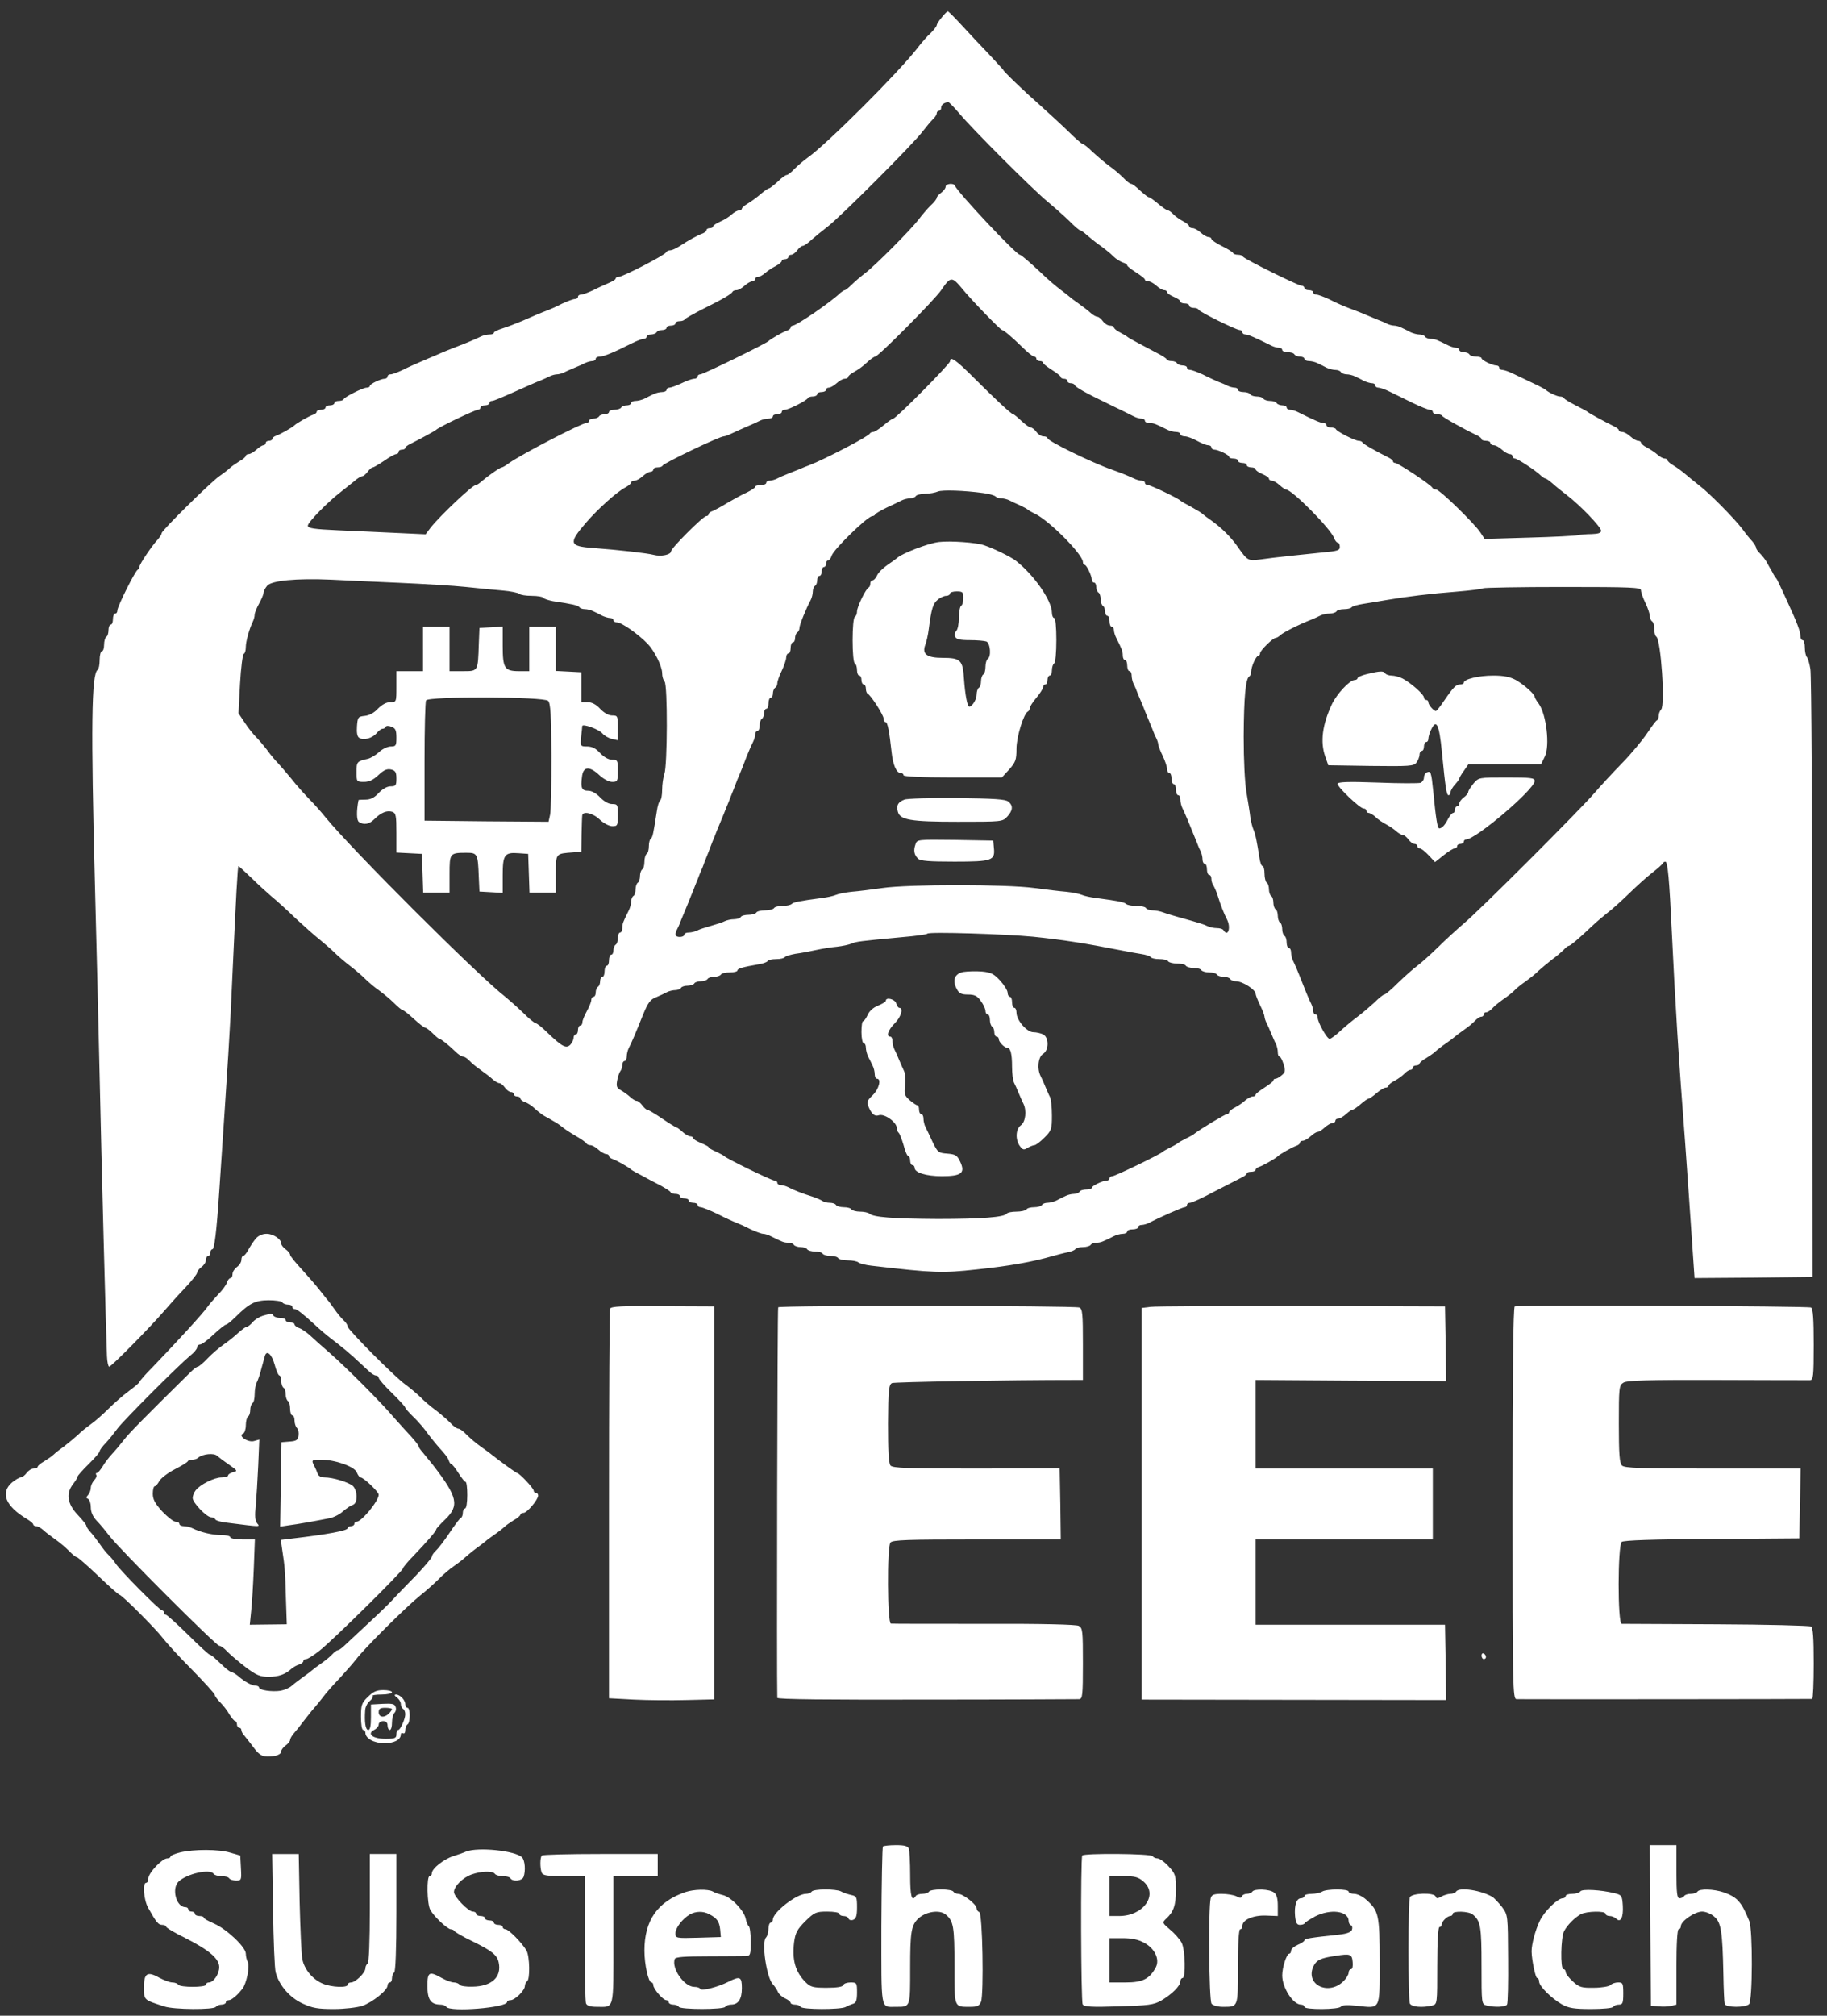 <?xml version="1.0" standalone="no"?>
<!DOCTYPE svg PUBLIC "-//W3C//DTD SVG 20010904//EN"
 "http://www.w3.org/TR/2001/REC-SVG-20010904/DTD/svg10.dtd">
<svg version="1.0" xmlns="http://www.w3.org/2000/svg"
 width="825pt" height="910pt" viewBox="0 0 825 910"
 preserveAspectRatio="xMidYMid meet">

<rect x="0" y="0" width="825" height="910" fill="#333333" stroke="none"/>

<g transform="translate(0,910) scale(0.1,-0.1)"
fill="#FFFFFF" stroke="none">
<path d="M4253 9022 c-13 -15 -23 -31 -23 -35 0 -5 -12 -21 -27 -36 -16 -14
-43 -45 -61 -69 -86 -111 -411 -435 -494 -493 -18 -13 -45 -36 -60 -51 -14
-15 -30 -28 -36 -28 -5 0 -23 -13 -40 -30 -18 -16 -35 -30 -39 -30 -5 0 -21
-12 -38 -26 -16 -14 -42 -33 -57 -42 -16 -9 -28 -20 -28 -24 0 -4 -6 -8 -13
-8 -7 0 -22 -8 -33 -18 -10 -10 -34 -25 -51 -32 -18 -8 -33 -18 -33 -22 0 -5
-7 -8 -15 -8 -8 0 -15 -4 -15 -9 0 -5 -8 -11 -17 -15 -19 -6 -63 -30 -107 -59
-14 -9 -32 -17 -40 -17 -8 0 -16 -4 -18 -9 -4 -12 -196 -111 -214 -111 -8 0
-14 -3 -14 -8 0 -4 -15 -13 -32 -20 -18 -8 -50 -22 -71 -33 -22 -10 -45 -19
-53 -19 -8 0 -14 -4 -14 -10 0 -5 -6 -10 -14 -10 -8 0 -34 -10 -58 -21 -23
-12 -52 -25 -63 -29 -27 -10 -61 -24 -117 -49 -26 -11 -65 -26 -87 -33 -23 -7
-41 -16 -41 -20 0 -5 -9 -8 -20 -8 -11 0 -28 -4 -38 -9 -18 -9 -62 -28 -99
-42 -39 -15 -67 -26 -105 -43 -21 -9 -55 -23 -75 -32 -21 -9 -55 -24 -76 -35
-22 -10 -45 -19 -53 -19 -8 0 -14 -4 -14 -10 0 -5 -6 -10 -13 -10 -18 0 -67
-24 -67 -32 0 -5 -6 -8 -14 -8 -17 0 -100 -42 -104 -52 -2 -5 -12 -8 -23 -8
-10 0 -19 -4 -19 -10 0 -5 -9 -10 -20 -10 -11 0 -20 -4 -20 -10 0 -5 -9 -10
-20 -10 -11 0 -20 -4 -20 -9 0 -5 -8 -11 -18 -14 -17 -6 -72 -37 -82 -47 -10
-10 -65 -41 -83 -47 -9 -3 -17 -9 -17 -14 0 -5 -7 -9 -15 -9 -8 0 -15 -4 -15
-10 0 -5 -5 -10 -10 -10 -6 0 -20 -9 -32 -20 -12 -11 -28 -20 -35 -20 -7 0
-13 -4 -13 -8 0 -4 -13 -16 -30 -25 -16 -10 -35 -23 -42 -30 -7 -7 -29 -24
-48 -37 -42 -30 -260 -245 -260 -257 0 -5 -8 -18 -18 -29 -27 -29 -82 -111
-82 -122 0 -6 -4 -12 -8 -14 -11 -4 -92 -166 -92 -184 0 -8 -4 -14 -10 -14 -5
0 -10 -11 -10 -25 0 -14 -4 -25 -10 -25 -5 0 -10 -11 -10 -24 0 -14 -4 -28
-10 -31 -5 -3 -10 -19 -10 -36 0 -16 -4 -29 -10 -29 -5 0 -10 -18 -10 -39 0
-22 -4 -42 -9 -45 -28 -18 -31 -256 -12 -981 7 -253 16 -638 21 -855 8 -379
29 -1164 33 -1262 1 -27 6 -48 10 -48 10 0 186 179 247 250 25 29 69 78 98
108 28 30 52 60 52 66 0 6 9 18 20 26 11 8 20 22 20 32 0 10 5 18 10 18 6 0
10 7 10 15 0 8 4 15 9 15 9 0 19 79 31 260 40 593 50 745 59 965 17 371 24
505 28 505 2 0 27 -24 57 -52 29 -29 71 -67 92 -85 21 -17 71 -62 109 -99 39
-36 88 -80 110 -97 22 -18 51 -43 65 -57 14 -14 45 -41 70 -60 25 -19 56 -46
70 -60 14 -14 41 -37 60 -50 19 -14 50 -39 68 -57 18 -18 36 -33 40 -33 4 0
27 -18 51 -40 24 -22 47 -40 52 -40 4 0 19 -11 33 -25 14 -14 27 -25 30 -25 7
0 40 -26 72 -57 13 -13 28 -23 35 -23 6 0 19 -8 28 -18 9 -10 32 -29 51 -42
19 -14 44 -32 54 -42 11 -10 25 -18 31 -18 6 0 17 -9 25 -20 8 -11 20 -20 27
-20 7 0 13 -4 13 -10 0 -5 7 -10 15 -10 8 0 15 -4 15 -9 0 -5 9 -13 20 -16 11
-4 31 -16 43 -28 13 -12 33 -28 45 -35 12 -6 32 -18 44 -25 12 -6 28 -18 36
-24 7 -7 34 -25 60 -40 26 -15 49 -31 50 -35 2 -4 10 -8 18 -8 8 0 24 -9 36
-20 12 -11 28 -20 35 -20 7 0 13 -4 13 -9 0 -5 8 -11 18 -14 17 -6 72 -37 82
-47 3 -3 24 -15 48 -27 23 -13 61 -33 85 -45 23 -13 44 -26 45 -30 2 -5 12 -8
23 -8 10 0 19 -4 19 -10 0 -5 9 -10 20 -10 11 0 20 -4 20 -10 0 -5 9 -10 20
-10 11 0 20 -4 20 -10 0 -5 6 -10 14 -10 7 0 42 -14 77 -31 35 -18 73 -35 84
-39 11 -4 40 -17 63 -29 24 -11 50 -21 58 -21 8 0 24 -5 37 -12 48 -24 57 -28
76 -28 11 0 23 -4 26 -10 3 -5 17 -10 30 -10 13 0 27 -4 30 -10 3 -5 19 -10
35 -10 16 0 32 -4 35 -10 3 -5 19 -10 35 -10 16 0 32 -4 35 -10 3 -5 23 -10
44 -10 20 0 41 -4 47 -9 5 -5 32 -12 59 -15 285 -33 318 -34 475 -17 144 15
253 34 345 61 22 6 52 14 68 17 15 3 30 9 33 14 3 5 18 9 34 9 16 0 32 5 35
10 3 5 15 10 26 10 19 0 28 4 76 28 13 7 32 12 43 12 11 0 20 5 20 10 0 6 11
10 25 10 14 0 25 5 25 10 0 6 7 10 15 10 8 0 23 4 33 9 45 24 152 71 161 71 6
0 11 5 11 10 0 6 6 10 14 10 8 0 58 23 112 52 55 28 109 56 121 62 13 6 23 14
23 19 0 4 9 7 20 7 11 0 20 4 20 9 0 5 8 11 18 14 17 6 72 37 82 47 10 10 65
41 83 47 9 3 17 9 17 14 0 5 6 9 13 9 7 0 23 9 35 20 12 11 26 20 32 20 6 0
20 9 32 20 12 11 28 20 35 20 7 0 13 5 13 10 0 6 6 10 13 10 7 0 23 9 35 20
12 11 25 20 29 20 4 0 21 11 37 25 16 14 32 25 36 25 4 0 20 11 36 25 16 14
35 25 42 25 6 0 12 4 12 8 0 5 12 15 28 23 15 8 34 22 43 31 9 10 21 18 28 18
6 0 11 5 11 10 0 6 7 10 15 10 8 0 15 4 15 8 0 4 13 16 30 25 16 10 35 23 42
30 7 7 29 24 48 37 19 13 37 27 40 30 3 3 21 17 40 30 19 13 42 32 51 42 9 10
21 18 28 18 6 0 11 5 11 10 0 6 5 10 11 10 7 0 19 8 28 18 9 10 32 29 51 42
19 13 42 31 50 40 8 9 31 27 50 40 19 14 45 34 57 47 13 12 40 34 60 50 21 15
45 36 54 45 9 10 19 18 23 18 7 0 46 33 106 90 20 19 52 46 70 60 19 14 61 52
95 85 34 33 81 76 106 95 24 19 46 38 47 42 2 4 7 8 12 8 11 0 18 -76 30 -330
14 -297 30 -559 60 -945 9 -126 24 -338 36 -518 l6 -87 267 2 266 3 -1 1350
c-1 743 -4 1370 -9 1395 -4 25 -11 49 -16 54 -5 6 -9 25 -9 43 0 18 -4 33 -10
33 -5 0 -10 8 -10 19 0 20 -15 60 -57 151 -14 30 -30 66 -37 80 -6 14 -13 27
-16 30 -3 3 -11 15 -17 28 -7 12 -19 32 -25 44 -7 13 -21 30 -30 39 -10 9 -18
21 -18 26 0 5 -8 18 -17 29 -10 10 -31 36 -46 57 -36 47 -151 164 -197 198
-19 15 -46 37 -60 49 -14 12 -37 29 -52 38 -16 9 -28 20 -28 24 0 4 -6 8 -13
8 -7 0 -22 8 -33 18 -10 9 -31 23 -46 31 -16 8 -28 18 -28 23 0 4 -6 8 -13 8
-7 0 -23 9 -35 20 -12 11 -28 20 -37 20 -8 0 -15 3 -15 8 0 4 -10 12 -23 18
-43 21 -112 59 -117 64 -3 3 -27 16 -55 30 -27 14 -51 28 -53 33 -2 4 -10 7
-18 7 -13 0 -53 19 -64 30 -3 3 -27 16 -55 29 -27 13 -67 32 -88 42 -22 11
-45 19 -53 19 -8 0 -14 5 -14 10 0 6 -6 10 -13 10 -18 0 -67 24 -67 33 0 4
-11 7 -24 7 -14 0 -28 5 -31 10 -3 6 -15 10 -26 10 -10 0 -19 5 -19 10 0 6 -7
10 -15 10 -8 0 -25 5 -38 12 -48 24 -57 28 -76 28 -11 0 -23 5 -26 10 -3 6
-15 10 -26 10 -10 0 -28 5 -39 10 -11 6 -29 15 -40 20 -11 6 -27 10 -35 10 -8
0 -23 4 -33 9 -9 5 -28 13 -42 18 -14 6 -38 16 -55 23 -16 7 -39 16 -50 20
-43 16 -72 28 -113 49 -24 11 -50 21 -58 21 -8 0 -14 5 -14 10 0 6 -9 10 -20
10 -11 0 -20 5 -20 10 0 6 -6 10 -12 10 -16 0 -262 122 -266 132 -2 5 -12 8
-22 8 -10 0 -20 3 -22 8 -1 4 -24 18 -50 31 -27 13 -48 28 -48 33 0 4 -6 8
-13 8 -7 0 -23 9 -35 20 -12 11 -28 20 -37 20 -8 0 -15 4 -15 8 0 5 -12 15
-27 23 -16 8 -35 22 -44 31 -9 10 -20 18 -25 18 -5 0 -25 14 -44 30 -19 16
-38 30 -43 30 -4 0 -21 14 -39 30 -17 17 -35 30 -40 30 -6 0 -22 13 -36 28
-15 15 -43 39 -62 52 -19 14 -52 42 -74 62 -21 21 -42 38 -47 38 -4 0 -34 26
-66 58 -32 31 -92 86 -132 122 -64 56 -161 149 -161 155 0 1 -28 31 -62 68
-35 36 -90 95 -123 131 -33 36 -62 65 -65 65 -3 0 -15 -12 -27 -27z m79 -434
c58 -70 330 -342 398 -398 30 -25 74 -64 98 -87 23 -24 46 -43 50 -43 4 0 18
-10 32 -23 14 -12 41 -34 60 -47 19 -14 45 -34 57 -47 12 -12 32 -24 43 -28
11 -3 20 -9 20 -13 0 -4 18 -18 40 -32 22 -14 40 -28 40 -32 0 -5 7 -8 15 -8
9 0 25 -9 37 -20 12 -11 28 -20 35 -20 7 0 13 -4 13 -9 0 -5 14 -14 30 -21 17
-7 30 -16 30 -21 0 -5 9 -9 20 -9 11 0 20 -4 20 -10 0 -5 9 -10 19 -10 11 0
21 -3 23 -8 4 -10 170 -92 186 -92 6 0 12 -4 12 -10 0 -5 6 -10 14 -10 12 0
44 -14 118 -51 10 -5 25 -9 33 -9 8 0 15 -4 15 -10 0 -5 11 -10 24 -10 14 0
28 -4 31 -10 3 -5 15 -10 26 -10 10 0 19 -4 19 -10 0 -5 9 -10 20 -10 11 0 29
-4 40 -10 11 -5 29 -14 40 -20 11 -5 29 -10 39 -10 11 0 23 -4 26 -10 3 -5 15
-10 26 -10 10 0 28 -4 39 -10 11 -5 29 -14 40 -20 11 -5 27 -10 35 -10 8 0 15
-4 15 -10 0 -5 6 -10 14 -10 8 0 31 -8 53 -19 21 -10 67 -33 102 -50 35 -17
70 -31 77 -31 8 0 14 -4 14 -10 0 -5 9 -10 19 -10 11 0 21 -3 23 -7 3 -7 96
-59 155 -87 13 -6 23 -14 23 -18 0 -5 9 -8 20 -8 11 0 20 -4 20 -10 0 -5 7
-10 15 -10 9 0 25 -9 37 -20 12 -11 28 -20 35 -20 7 0 13 -4 13 -10 0 -5 5
-10 11 -10 11 0 95 -55 117 -77 7 -7 17 -13 20 -13 4 0 18 -10 32 -22 14 -13
43 -36 65 -53 57 -43 155 -144 155 -161 0 -10 -13 -14 -42 -15 -24 0 -52 -3
-63 -5 -11 -3 -110 -8 -220 -11 l-201 -6 -19 29 c-27 41 -184 194 -200 194 -7
0 -15 4 -17 8 -4 12 -155 112 -168 112 -5 0 -10 3 -10 8 0 4 -10 12 -23 18
-60 30 -112 60 -115 67 -2 4 -10 7 -17 7 -16 0 -99 42 -103 53 -2 4 -12 7 -23
7 -10 0 -19 5 -19 10 0 6 -6 10 -14 10 -12 0 -44 14 -118 51 -10 5 -25 9 -33
9 -8 0 -15 5 -15 10 0 6 -9 10 -19 10 -11 0 -23 5 -26 10 -3 6 -17 10 -30 10
-13 0 -27 5 -30 10 -3 6 -17 10 -30 10 -13 0 -27 5 -30 10 -3 6 -17 10 -31 10
-13 0 -24 5 -24 10 0 6 -7 10 -15 10 -8 0 -23 4 -33 9 -9 5 -28 13 -42 18 -14
6 -45 20 -68 32 -24 11 -50 21 -58 21 -8 0 -14 5 -14 10 0 6 -9 10 -19 10 -11
0 -23 5 -26 10 -3 6 -15 10 -25 10 -10 0 -20 3 -22 8 -1 4 -21 17 -43 28 -22
12 -60 32 -85 45 -25 13 -47 26 -50 29 -3 3 -17 11 -32 19 -16 8 -28 18 -28
23 0 4 -8 8 -18 8 -10 0 -24 9 -32 20 -8 11 -19 20 -25 20 -6 0 -20 8 -31 18
-10 10 -35 28 -54 42 -19 13 -37 27 -40 30 -3 3 -21 17 -41 32 -20 15 -54 44
-76 65 -59 56 -102 93 -108 93 -16 0 -282 283 -293 312 -6 13 -42 9 -42 -5 0
-7 -9 -19 -20 -27 -11 -8 -20 -18 -20 -23 0 -5 -12 -21 -28 -35 -15 -15 -39
-43 -53 -62 -36 -47 -196 -208 -242 -243 -21 -16 -48 -39 -62 -53 -13 -13 -27
-24 -30 -24 -4 0 -12 -6 -20 -12 -42 -41 -198 -148 -215 -148 -5 0 -10 -4 -10
-9 0 -5 -8 -11 -17 -14 -19 -6 -74 -38 -83 -47 -10 -11 -295 -150 -307 -150
-7 0 -13 -4 -13 -10 0 -5 -7 -10 -15 -10 -9 0 -35 -9 -57 -20 -23 -11 -48 -20
-55 -20 -7 0 -13 -4 -13 -10 0 -5 -9 -10 -20 -10 -11 0 -29 -4 -40 -10 -11 -5
-29 -14 -40 -20 -11 -5 -29 -10 -40 -10 -11 0 -20 -4 -20 -10 0 -5 -9 -10 -19
-10 -11 0 -23 -4 -26 -10 -3 -5 -17 -10 -31 -10 -13 0 -24 -4 -24 -10 0 -5 -9
-10 -19 -10 -11 0 -23 -4 -26 -10 -3 -5 -15 -10 -26 -10 -10 0 -19 -4 -19 -10
0 -5 -6 -10 -13 -10 -21 0 -289 -139 -349 -181 -14 -11 -29 -19 -32 -19 -8 0
-62 -38 -90 -62 -11 -10 -23 -18 -28 -18 -15 0 -164 -141 -205 -194 l-21 -28
-129 6 c-70 3 -190 9 -265 12 -111 5 -138 9 -138 21 0 15 93 110 150 153 18
14 44 35 59 47 14 13 31 23 36 23 6 0 17 9 25 20 8 11 18 20 23 20 5 0 28 14
52 30 24 17 48 30 54 30 6 0 11 5 11 10 0 6 7 10 15 10 8 0 15 3 15 8 0 4 10
12 23 18 44 22 112 59 117 64 10 11 175 90 188 90 6 0 12 5 12 10 0 6 9 10 20
10 11 0 20 5 20 10 0 6 5 10 10 10 10 0 36 11 150 62 25 11 56 25 70 30 14 6
33 14 42 19 10 5 25 9 33 9 8 0 23 4 33 9 9 5 31 14 47 21 17 7 38 16 47 21
10 5 25 9 33 9 8 0 15 5 15 10 0 6 8 10 18 10 18 0 66 20 145 60 22 11 45 20
53 20 8 0 14 5 14 10 0 6 9 10 19 10 11 0 23 5 26 10 3 6 15 10 26 10 10 0 19
5 19 10 0 6 9 10 20 10 11 0 20 5 20 10 0 6 9 10 19 10 11 0 21 4 23 8 2 4 37
24 78 45 93 46 134 70 138 80 2 4 10 7 18 7 8 0 24 9 36 20 12 11 28 20 35 20
7 0 13 5 13 10 0 6 6 10 13 10 7 0 22 8 33 18 10 9 31 23 47 31 15 8 27 18 27
23 0 4 7 8 15 8 8 0 15 5 15 10 0 6 6 10 13 10 7 0 19 9 27 20 8 11 19 20 25
20 5 0 24 12 40 28 17 15 48 40 70 57 52 38 392 378 430 430 17 22 38 47 47
56 10 9 18 21 18 28 0 6 5 11 10 11 6 0 10 6 10 14 0 13 13 23 32 25 3 1 26
-23 50 -51z m15 -794 c42 -51 171 -184 178 -184 7 0 44 -31 91 -77 24 -24 48
-43 54 -43 5 0 10 -4 10 -10 0 -5 7 -10 15 -10 8 0 15 -3 15 -8 0 -4 18 -18
40 -32 22 -14 40 -28 40 -32 0 -5 7 -8 15 -8 8 0 15 -4 15 -10 0 -5 6 -10 14
-10 8 0 16 -3 18 -7 4 -11 48 -36 158 -89 52 -25 103 -50 112 -55 10 -5 25 -9
33 -9 8 0 15 -4 15 -10 0 -5 9 -10 20 -10 20 0 29 -4 77 -28 13 -7 32 -12 43
-12 11 0 20 -4 20 -10 0 -5 9 -10 20 -10 11 0 35 -9 55 -20 20 -11 42 -20 50
-20 8 0 15 -4 15 -10 0 -5 6 -10 13 -10 18 0 67 -24 67 -32 0 -5 9 -8 20 -8
11 0 20 -4 20 -10 0 -5 9 -10 20 -10 11 0 20 -4 20 -10 0 -5 9 -10 20 -10 11
0 20 -4 20 -9 0 -5 14 -14 30 -21 17 -7 30 -16 30 -21 0 -5 6 -9 13 -9 7 0 23
-9 35 -20 12 -11 25 -20 29 -20 27 0 206 -181 218 -221 4 -10 11 -19 16 -19 5
0 9 -8 9 -19 0 -16 -11 -19 -77 -25 -89 -9 -216 -22 -285 -32 -52 -7 -56 -4
-98 56 -31 45 -76 89 -120 120 -19 13 -37 27 -40 30 -3 4 -25 17 -50 31 -25
13 -47 26 -50 29 -11 11 -134 70 -146 70 -8 0 -14 5 -14 10 0 6 -7 10 -15 10
-8 0 -23 4 -33 9 -23 11 -59 26 -102 41 -89 31 -290 129 -290 142 0 4 -8 8
-18 8 -10 0 -24 9 -32 20 -8 11 -20 20 -26 20 -6 0 -25 14 -42 30 -18 17 -34
30 -37 30 -8 0 -76 63 -176 163 -83 83 -109 101 -109 76 0 -12 -244 -259 -257
-259 -4 0 -24 -14 -43 -30 -19 -16 -40 -30 -47 -30 -6 0 -13 -3 -15 -7 -5 -13
-203 -116 -273 -143 -11 -4 -32 -12 -47 -19 -16 -6 -40 -16 -55 -22 -16 -6
-36 -15 -45 -20 -10 -5 -25 -9 -33 -9 -8 0 -15 -4 -15 -10 0 -5 -11 -10 -25
-10 -14 0 -25 -3 -25 -8 0 -4 -17 -15 -37 -25 -21 -9 -60 -31 -88 -47 -27 -17
-58 -33 -67 -37 -10 -3 -18 -9 -18 -14 0 -5 -5 -9 -11 -9 -14 0 -159 -145
-159 -159 0 -15 -45 -25 -78 -16 -32 8 -154 22 -274 31 -108 8 -112 21 -33
113 53 62 140 140 178 160 15 8 27 18 27 23 0 4 7 8 15 8 9 0 25 9 37 20 12
11 28 20 35 20 7 0 13 5 13 10 0 6 9 10 19 10 11 0 21 3 23 8 5 11 257 132
276 132 5 0 22 6 38 14 16 8 47 21 69 31 22 9 48 21 57 26 10 5 27 9 38 9 11
0 20 5 20 10 0 6 9 10 20 10 11 0 20 5 20 10 0 6 6 10 14 10 17 0 100 42 104
53 2 4 12 7 23 7 10 0 19 5 19 10 0 6 9 10 20 10 11 0 20 5 20 10 0 6 6 10 13
10 7 0 23 9 35 20 12 11 28 20 37 20 8 0 15 4 15 8 0 5 12 15 27 23 15 8 41
26 57 42 16 15 33 27 38 27 14 0 269 257 298 300 43 63 48 63 97 4z m93 -920
c25 -3 49 -10 55 -15 5 -5 17 -9 27 -9 10 0 26 -4 36 -9 9 -5 31 -15 47 -22
17 -8 32 -16 35 -19 3 -3 18 -12 35 -20 66 -33 214 -183 215 -217 0 -7 3 -13
8 -13 8 0 32 -49 32 -67 0 -7 5 -13 10 -13 6 0 10 -9 10 -19 0 -11 5 -23 10
-26 6 -3 10 -17 10 -30 0 -13 5 -27 10 -30 6 -3 10 -15 10 -26 0 -10 5 -19 10
-19 6 0 10 -11 10 -25 0 -14 5 -25 10 -25 6 0 10 -7 10 -15 0 -8 5 -25 12 -38
24 -48 28 -57 28 -77 0 -11 5 -20 10 -20 6 0 10 -11 10 -25 0 -14 5 -25 10
-25 6 0 10 -9 10 -20 0 -11 4 -28 9 -38 5 -9 13 -28 18 -42 6 -14 15 -37 22
-52 6 -16 16 -40 22 -55 7 -16 16 -39 22 -53 5 -14 13 -33 18 -42 5 -10 9 -23
9 -28 0 -6 9 -30 20 -52 11 -23 20 -50 20 -60 0 -10 5 -18 10 -18 6 0 10 -11
10 -25 0 -14 5 -25 10 -25 6 0 10 -11 10 -25 0 -14 5 -25 10 -25 6 0 10 -9 10
-20 0 -11 4 -28 9 -38 11 -22 31 -70 64 -152 5 -14 13 -33 18 -42 5 -10 9 -27
9 -38 0 -11 5 -20 10 -20 6 0 10 -11 10 -25 0 -14 5 -25 10 -25 6 0 10 -8 10
-18 0 -10 4 -22 8 -28 4 -5 14 -27 21 -49 13 -42 27 -78 42 -107 18 -36 4 -80
-16 -48 -3 6 -17 10 -31 10 -13 0 -32 4 -42 9 -16 8 -35 14 -132 41 -25 7 -55
16 -68 21 -13 5 -34 9 -47 9 -13 0 -27 5 -30 10 -3 6 -23 10 -44 10 -20 0 -41
4 -46 9 -9 8 -32 13 -137 27 -24 3 -52 9 -63 14 -11 5 -42 11 -70 14 -27 2
-93 10 -145 17 -126 17 -567 17 -685 0 -49 -7 -112 -15 -140 -17 -27 -3 -59
-9 -70 -14 -11 -5 -39 -11 -62 -14 -106 -14 -129 -19 -138 -27 -5 -5 -24 -9
-41 -9 -18 0 -36 -4 -39 -10 -3 -5 -21 -10 -40 -10 -19 0 -37 -4 -40 -10 -3
-5 -19 -10 -35 -10 -16 0 -32 -4 -35 -10 -3 -5 -17 -10 -31 -10 -13 0 -32 -4
-42 -9 -9 -5 -37 -14 -62 -21 -25 -7 -53 -16 -62 -21 -10 -5 -27 -9 -38 -9
-11 0 -20 -4 -20 -10 0 -5 -9 -10 -20 -10 -22 0 -25 11 -11 38 5 9 13 28 18
42 6 14 15 37 22 53 6 15 16 38 21 52 6 14 15 36 20 50 6 14 15 37 21 53 7 15
16 37 20 50 5 12 13 32 18 45 4 12 13 33 18 47 6 14 15 36 20 50 6 14 15 37
22 53 6 15 16 38 21 52 6 14 15 36 20 50 6 14 14 35 19 48 4 12 14 36 21 52 7
17 16 39 20 50 11 30 31 78 41 97 5 10 9 25 9 33 0 8 5 15 10 15 6 0 10 11 10
24 0 14 5 28 10 31 6 3 10 15 10 26 0 10 5 19 10 19 6 0 10 11 10 25 0 14 5
25 10 25 6 0 10 9 10 19 0 11 5 23 10 26 6 3 10 13 10 21 0 8 9 34 20 56 11
23 20 50 20 60 0 10 5 18 10 18 6 0 10 11 10 25 0 14 5 25 10 25 6 0 10 9 10
19 0 11 5 23 10 26 6 3 10 13 10 21 0 13 29 85 51 126 5 10 9 27 9 37 0 11 5
23 10 26 6 3 10 15 10 26 0 10 5 19 10 19 6 0 10 9 10 20 0 11 5 20 10 20 6 0
10 7 10 15 0 8 4 15 9 15 5 0 13 9 16 21 10 30 163 179 184 179 5 0 11 3 13 8
2 4 26 18 53 31 28 13 58 27 67 32 10 5 27 9 37 9 11 0 23 5 26 10 3 6 23 10
43 11 20 0 46 5 57 10 20 8 117 5 205 -7z m-2640 -405 c113 -5 250 -13 305
-19 55 -6 129 -13 165 -16 36 -3 69 -10 75 -15 5 -5 30 -9 56 -9 26 0 50 -4
53 -9 3 -5 23 -11 43 -15 88 -13 113 -19 119 -27 3 -5 14 -9 25 -9 10 0 28 -4
39 -10 11 -5 29 -14 40 -20 11 -5 27 -10 35 -10 8 0 15 -4 15 -10 0 -5 7 -10
16 -10 21 0 94 -51 138 -96 31 -32 66 -102 66 -133 0 -15 5 -32 11 -38 14 -14
13 -380 -1 -417 -5 -15 -10 -47 -10 -71 0 -24 -4 -46 -9 -49 -5 -3 -12 -25
-15 -48 -16 -104 -19 -118 -27 -124 -5 -3 -9 -18 -9 -34 0 -16 -4 -32 -10 -35
-5 -3 -10 -19 -10 -35 0 -16 -4 -32 -10 -35 -5 -3 -10 -17 -10 -30 0 -13 -4
-27 -10 -30 -5 -3 -10 -17 -10 -30 0 -13 -4 -27 -10 -30 -5 -3 -10 -15 -10
-26 0 -10 -5 -29 -12 -42 -24 -48 -28 -57 -28 -77 0 -11 -4 -20 -10 -20 -5 0
-10 -11 -10 -24 0 -14 -4 -28 -10 -31 -5 -3 -10 -15 -10 -26 0 -10 -4 -19 -10
-19 -5 0 -10 -11 -10 -25 0 -14 -4 -25 -10 -25 -5 0 -10 -11 -10 -25 0 -14 -4
-25 -10 -25 -5 0 -10 -9 -10 -19 0 -11 -4 -23 -10 -26 -5 -3 -10 -15 -10 -26
0 -10 -4 -19 -10 -19 -5 0 -10 -7 -10 -15 0 -8 -9 -30 -20 -50 -11 -20 -20
-42 -20 -50 0 -8 -4 -15 -10 -15 -5 0 -10 -9 -10 -20 0 -11 -4 -20 -10 -20 -5
0 -10 -7 -10 -16 0 -8 -7 -22 -15 -31 -19 -18 -37 -8 -104 56 -23 23 -46 41
-51 41 -5 0 -31 21 -58 48 -27 26 -62 57 -78 70 -123 95 -695 666 -814 812
-19 24 -53 62 -75 84 -22 23 -58 63 -79 90 -22 27 -49 58 -60 70 -12 12 -34
38 -49 59 -16 21 -39 48 -51 60 -13 13 -36 42 -51 65 l-28 42 7 133 c4 72 12
134 17 135 5 2 9 15 9 30 0 26 16 83 31 114 5 10 9 24 9 33 0 8 9 30 20 50 11
20 20 41 20 48 0 7 7 21 16 32 18 24 134 35 289 28 55 -3 192 -9 305 -14z
m5610 -34 c0 -9 9 -35 20 -57 11 -23 20 -50 20 -59 0 -10 5 -21 10 -24 6 -3
10 -19 10 -35 0 -16 4 -31 9 -34 21 -13 41 -310 22 -329 -6 -6 -11 -19 -11
-28 0 -10 -3 -19 -8 -21 -4 -1 -24 -28 -44 -58 -20 -30 -71 -92 -114 -136 -44
-45 -99 -105 -124 -134 -63 -74 -525 -536 -591 -590 -29 -25 -81 -72 -114
-105 -34 -33 -76 -71 -95 -85 -19 -14 -58 -49 -87 -77 -29 -29 -57 -53 -62
-53 -5 0 -26 -17 -47 -38 -22 -20 -55 -48 -74 -62 -19 -14 -53 -42 -75 -62
-22 -21 -45 -38 -51 -38 -12 0 -54 75 -54 96 0 8 -4 14 -10 14 -5 0 -10 7 -10
15 0 8 -4 23 -9 33 -8 16 -17 36 -41 97 -24 61 -33 81 -41 97 -5 10 -9 27 -9
38 0 11 -4 20 -10 20 -5 0 -10 11 -10 24 0 14 -4 28 -10 31 -5 3 -10 17 -10
30 0 13 -4 27 -10 30 -5 3 -10 17 -10 30 0 13 -4 27 -10 30 -5 3 -10 17 -10
30 0 13 -4 27 -10 30 -5 3 -10 17 -10 30 0 13 -4 27 -10 30 -5 3 -10 22 -10
41 0 19 -4 34 -9 34 -5 0 -11 17 -14 38 -11 71 -18 107 -27 127 -5 11 -11 36
-14 55 -2 19 -10 69 -17 110 -8 45 -13 146 -13 255 1 182 9 261 25 271 5 3 9
13 9 23 0 21 22 71 33 71 4 0 7 5 7 11 0 12 58 69 70 69 5 0 15 6 22 13 13 12
86 49 138 69 14 6 33 14 42 19 10 5 29 9 42 9 14 0 28 5 31 10 3 6 19 10 35
10 16 0 31 4 34 9 3 4 27 11 53 15 27 4 73 12 103 17 94 16 201 29 318 38 62
5 116 12 119 15 4 3 165 6 360 6 312 0 353 -2 353 -15z m-2745 -1564 c137 -14
237 -30 395 -61 30 -6 72 -14 93 -17 20 -3 40 -9 43 -14 3 -5 20 -9 39 -9 19
0 37 -4 40 -10 3 -5 21 -10 40 -10 19 0 37 -4 40 -10 3 -5 19 -10 35 -10 16 0
32 -4 35 -10 3 -5 19 -10 35 -10 16 0 32 -4 35 -10 3 -5 17 -10 30 -10 13 0
27 -4 30 -10 3 -5 15 -10 26 -10 30 0 89 -38 89 -57 0 -5 9 -28 20 -51 11 -22
20 -46 20 -52 0 -5 4 -18 9 -28 5 -9 14 -30 21 -47 7 -16 16 -38 21 -47 5 -10
9 -27 9 -38 0 -11 3 -20 8 -20 4 0 12 -15 18 -34 9 -29 8 -37 -8 -50 -10 -9
-23 -16 -28 -16 -6 0 -10 -3 -10 -8 0 -4 -18 -18 -40 -32 -22 -14 -40 -28 -40
-32 0 -5 -6 -8 -13 -8 -7 0 -22 -8 -33 -17 -10 -10 -31 -24 -46 -32 -16 -8
-28 -18 -28 -23 0 -4 -4 -8 -10 -8 -8 0 -116 -65 -145 -87 -5 -5 -23 -15 -40
-23 -16 -8 -32 -17 -35 -20 -3 -3 -18 -12 -35 -20 -16 -8 -32 -17 -35 -20 -10
-11 -215 -110 -227 -110 -7 0 -13 -4 -13 -10 0 -5 -6 -10 -13 -10 -18 0 -67
-24 -67 -32 0 -5 -11 -8 -24 -8 -14 0 -28 -4 -31 -10 -3 -5 -15 -10 -26 -10
-10 0 -28 -4 -39 -10 -11 -5 -29 -14 -40 -20 -11 -5 -29 -10 -39 -10 -11 0
-23 -4 -26 -10 -3 -5 -19 -10 -35 -10 -16 0 -32 -4 -35 -10 -3 -5 -24 -10 -45
-10 -21 0 -41 -4 -44 -9 -11 -16 -112 -24 -311 -24 -203 1 -292 8 -309 24 -6
5 -25 9 -42 9 -18 0 -36 5 -39 10 -3 6 -19 10 -35 10 -16 0 -32 5 -35 10 -3 6
-16 10 -29 10 -12 0 -26 4 -32 8 -5 4 -27 14 -49 21 -42 13 -78 27 -107 42
-10 5 -25 9 -33 9 -8 0 -15 5 -15 10 0 6 -6 10 -12 10 -13 0 -219 100 -228
111 -3 3 -20 12 -37 20 -18 8 -33 16 -33 20 0 3 -16 11 -35 19 -19 8 -35 17
-35 22 0 4 -6 8 -13 8 -7 0 -23 9 -35 20 -12 11 -24 20 -27 20 -3 0 -33 18
-65 40 -32 22 -63 40 -67 40 -5 0 -15 9 -23 20 -8 11 -19 20 -25 20 -6 0 -20
8 -31 19 -11 10 -30 23 -42 30 -17 9 -20 17 -15 44 3 17 10 36 14 41 5 6 9 18
9 28 0 10 5 18 10 18 6 0 10 9 10 20 0 11 4 28 9 38 12 22 33 72 65 152 22 53
32 68 59 78 17 7 40 18 49 23 10 5 27 9 37 9 11 0 23 5 26 10 3 6 17 10 30 10
13 0 27 5 30 10 3 6 17 10 30 10 13 0 27 5 30 10 3 6 17 10 30 10 13 0 27 5
30 10 3 6 22 10 41 10 19 0 34 4 34 9 0 8 22 15 98 28 18 3 35 9 38 14 3 5 20
9 39 9 19 0 36 4 39 9 3 4 25 11 48 15 24 3 66 11 93 17 28 6 70 13 95 15 25
3 54 9 65 14 20 9 35 11 228 29 60 5 112 12 115 16 9 9 352 -2 477 -14z"/>
<path d="M4240 6653 c-48 -5 -171 -53 -190 -73 -3 -3 -22 -16 -42 -30 -20 -14
-42 -35 -47 -47 -6 -13 -15 -23 -21 -23 -5 0 -10 -6 -10 -14 0 -8 -3 -16 -7
-18 -13 -5 -53 -88 -53 -108 0 -11 -4 -22 -10 -25 -6 -3 -10 -50 -10 -105 0
-55 4 -102 10 -105 6 -3 10 -17 10 -31 0 -13 5 -24 10 -24 6 0 10 -9 10 -20 0
-11 5 -20 10 -20 6 0 10 -9 10 -19 0 -11 4 -21 8 -23 14 -6 72 -96 72 -112 0
-9 4 -16 9 -16 9 0 17 -43 27 -135 6 -58 22 -95 41 -95 7 0 13 -4 13 -10 0 -6
81 -10 222 -10 l222 0 33 36 c29 33 33 43 33 94 0 54 33 160 52 168 4 2 8 9 8
15 0 7 14 28 30 47 16 19 30 41 30 48 0 6 5 12 10 12 6 0 10 9 10 20 0 11 5
20 10 20 6 0 10 11 10 24 0 14 5 28 10 31 6 3 10 50 10 106 0 59 -4 99 -10 99
-5 0 -10 11 -10 24 0 55 -83 173 -165 236 -23 17 -96 53 -140 68 -35 13 -155
21 -205 15z m110 -252 c0 -17 -4 -33 -10 -36 -5 -3 -10 -28 -10 -54 0 -26 -5
-52 -11 -58 -7 -7 -9 -19 -6 -27 5 -12 21 -16 66 -16 33 0 66 -3 75 -6 18 -7
23 -69 6 -79 -5 -3 -10 -19 -10 -35 0 -16 -4 -32 -10 -35 -5 -3 -10 -17 -10
-30 0 -13 -4 -27 -10 -30 -5 -3 -10 -17 -10 -31 0 -22 -20 -54 -33 -54 -9 0
-19 54 -24 125 -5 85 -16 95 -96 95 -72 0 -94 17 -79 58 6 15 13 47 16 72 12
92 19 115 40 132 11 10 29 18 39 18 9 0 17 5 17 10 0 6 14 10 30 10 27 0 30
-3 30 -29z"/>
<path d="M4084 5490 c-29 -11 -37 -26 -30 -53 9 -39 56 -47 272 -47 197 0 201
0 222 23 26 28 28 50 5 68 -12 11 -66 14 -232 16 -119 1 -226 -2 -237 -7z"/>
<path d="M4134 5288 c-10 -28 -6 -47 11 -64 10 -11 51 -14 165 -14 170 0 184
5 178 62 l-3 33 -172 3 c-171 2 -172 2 -179 -20z"/>
<path d="M1910 6170 l0 -100 -60 0 -60 0 0 -70 c0 -70 0 -70 -28 -70 -17 0
-37 -11 -55 -29 -17 -19 -40 -31 -60 -33 -30 -3 -32 -6 -35 -47 -2 -28 1 -47
10 -52 20 -13 58 -2 78 20 9 12 22 21 28 21 6 0 12 4 14 9 2 5 13 5 26 0 18
-7 22 -16 22 -49 0 -36 -2 -40 -25 -40 -14 0 -38 -11 -53 -25 -15 -14 -38 -28
-52 -31 -48 -11 -50 -13 -50 -59 0 -44 0 -45 34 -45 23 0 42 9 65 31 25 23 38
29 57 25 20 -5 24 -13 24 -41 0 -31 -3 -35 -26 -35 -16 0 -37 -12 -54 -30 -19
-21 -37 -30 -59 -30 -17 0 -31 -1 -32 -2 -10 -51 -9 -92 2 -99 23 -15 47 -10
71 14 29 29 55 39 79 32 17 -6 19 -17 19 -95 l0 -89 58 -3 57 -3 3 -87 3 -88
59 0 60 0 0 84 c0 94 1 96 76 96 50 0 52 -4 56 -110 l3 -65 53 -3 52 -3 0 79
c0 93 8 105 72 100 l43 -3 3 -87 3 -88 59 0 60 0 0 85 c0 94 -2 91 80 97 l35
3 1 75 c1 41 2 81 3 88 2 22 48 12 79 -18 18 -17 43 -30 57 -30 23 0 25 3 25
50 0 47 -1 50 -26 50 -16 0 -37 12 -54 30 -17 18 -38 30 -53 30 -30 0 -36 12
-29 63 5 47 33 50 79 7 18 -17 43 -30 57 -30 24 0 26 3 26 50 0 47 -1 50 -26
50 -16 0 -37 12 -54 30 -19 21 -37 30 -59 30 -30 0 -31 1 -27 43 3 23 5 45 5
49 2 12 74 -14 90 -32 9 -11 28 -22 44 -26 l27 -6 0 56 c0 54 -1 56 -26 56
-16 0 -37 12 -54 30 -18 20 -38 30 -57 30 l-28 0 0 68 0 67 -57 3 -58 3 0 99
0 100 -60 0 -60 0 0 -100 0 -100 -46 0 c-66 0 -74 13 -74 115 l0 86 -52 -3
-53 -3 -3 -75 c-4 -122 -3 -120 -72 -120 l-60 0 0 100 0 100 -60 0 -60 0 0
-100z m565 -234 c11 -10 14 -64 15 -247 0 -129 -2 -249 -6 -267 l-7 -32 -280
2 -280 3 0 266 c0 146 3 271 7 277 11 19 533 17 551 -2z"/>
<path d="M6173 6057 c-24 -6 -43 -14 -43 -19 0 -4 -6 -8 -13 -8 -22 0 -81 -63
-103 -110 -43 -92 -53 -169 -30 -235 l14 -40 192 -3 c174 -2 194 -1 206 15 7
10 14 26 14 36 0 9 5 17 10 17 6 0 10 9 10 20 0 11 5 20 10 20 6 0 10 7 10 15
0 8 5 26 12 40 24 52 37 25 49 -100 16 -163 21 -195 30 -195 5 0 9 6 9 13 0 7
9 23 20 35 11 12 20 24 20 28 0 3 9 19 21 35 l20 29 164 0 164 0 17 35 c23 48
7 188 -27 237 -11 14 -19 29 -19 32 0 12 -48 55 -85 76 -26 14 -54 20 -102 20
-65 0 -133 -16 -133 -32 0 -4 -7 -8 -16 -8 -19 0 -31 -12 -72 -72 -18 -27 -35
-48 -38 -48 -10 0 -34 28 -34 39 0 6 -4 11 -10 11 -5 0 -10 5 -10 11 0 14 -60
67 -97 86 -14 7 -36 13 -49 13 -12 0 -26 5 -29 10 -7 12 -24 11 -82 -3z"/>
<path d="M6443 5613 c-7 -3 -13 -13 -13 -23 0 -10 -7 -20 -15 -24 -8 -3 -96
-3 -195 1 -135 5 -180 3 -180 -6 0 -15 101 -111 117 -111 7 0 13 -4 13 -10 0
-5 5 -10 10 -10 6 0 20 -8 31 -18 10 -11 32 -25 47 -33 15 -8 36 -22 46 -31
11 -10 25 -18 31 -18 6 0 17 -9 25 -20 8 -11 20 -20 27 -20 7 0 13 -4 13 -10
0 -5 5 -10 11 -10 6 0 24 -14 40 -31 l29 -31 39 31 c21 17 44 31 50 31 6 0 11
5 11 10 0 6 7 10 15 10 8 0 15 5 15 10 0 6 5 10 10 10 44 0 310 227 310 264 0
14 -17 16 -126 16 -126 0 -127 0 -150 -27 -13 -16 -24 -33 -24 -38 0 -6 -9
-17 -20 -25 -11 -8 -20 -20 -20 -27 0 -7 -4 -13 -10 -13 -5 0 -10 -7 -10 -15
0 -8 -4 -15 -8 -15 -5 0 -15 -12 -23 -27 -14 -28 -28 -43 -40 -43 -8 0 -15 44
-27 168 -9 88 -11 92 -29 85z"/>
<path d="M4350 4712 c-40 -8 -51 -38 -29 -78 10 -19 21 -24 50 -24 30 0 42 -6
58 -29 12 -16 21 -36 21 -45 0 -9 5 -16 10 -16 6 0 10 -11 10 -24 0 -14 5 -28
10 -31 6 -3 10 -15 10 -26 0 -10 5 -19 10 -19 6 0 10 -5 10 -11 0 -13 25 -39
38 -39 15 0 22 -27 22 -86 0 -30 4 -62 9 -72 5 -9 14 -30 21 -47 7 -16 16 -38
21 -47 16 -32 10 -83 -11 -98 -24 -17 -26 -66 -4 -95 12 -16 18 -18 34 -7 11
6 25 12 31 12 6 0 26 15 45 34 32 32 34 38 34 100 0 37 -4 74 -9 84 -5 9 -14
31 -21 47 -7 17 -16 38 -21 47 -17 33 -11 87 11 100 27 17 27 73 1 88 -11 5
-31 10 -45 10 -29 0 -76 54 -76 88 0 12 -4 22 -10 22 -5 0 -10 11 -10 25 0 14
-4 25 -10 25 -5 0 -10 8 -10 18 0 10 -15 34 -33 54 -28 31 -42 38 -83 42 -27
2 -65 1 -84 -2z"/>
<path d="M4000 4582 c0 -5 -16 -14 -35 -22 -21 -8 -40 -25 -47 -42 -7 -15 -16
-28 -20 -28 -5 0 -8 -22 -8 -50 0 -27 5 -50 10 -50 6 0 10 -9 10 -20 0 -11 5
-29 10 -40 6 -11 15 -29 20 -40 6 -11 10 -29 10 -40 0 -11 5 -20 10 -20 21 0
9 -47 -19 -74 -26 -25 -28 -31 -18 -55 14 -32 28 -42 45 -36 25 9 82 -31 82
-59 0 -8 4 -17 8 -20 4 -3 14 -28 22 -55 7 -28 17 -51 22 -51 4 0 8 -9 8 -20
0 -11 5 -20 10 -20 6 0 10 -6 10 -12 0 -22 52 -38 123 -38 88 0 107 14 83 65
-14 30 -22 34 -59 37 -40 3 -43 6 -66 53 -13 28 -27 58 -32 67 -5 10 -9 27 -9
38 0 11 -4 20 -10 20 -5 0 -10 9 -10 20 0 11 -3 20 -7 20 -5 0 -20 10 -35 23
-23 20 -26 28 -21 66 3 23 1 52 -4 64 -6 12 -16 36 -23 52 -7 17 -16 38 -21
47 -5 10 -9 27 -9 38 0 11 -4 20 -10 20 -20 0 -9 31 20 60 28 27 41 70 21 70
-5 0 -11 9 -14 20 -5 19 -47 30 -47 12z"/>
<path d="M1154 3507 c-10 -12 -25 -35 -33 -50 -8 -15 -18 -27 -23 -27 -4 0 -8
-8 -8 -18 0 -10 -9 -24 -20 -32 -11 -8 -20 -22 -20 -32 0 -10 -4 -18 -9 -18
-5 0 -13 -9 -16 -20 -4 -12 -21 -35 -39 -53 -17 -18 -39 -43 -49 -57 -18 -27
-143 -163 -244 -268 -35 -35 -63 -67 -63 -71 0 -3 -22 -22 -48 -41 -26 -19
-67 -55 -92 -80 -25 -25 -61 -57 -80 -70 -19 -14 -45 -34 -57 -47 -13 -12 -40
-34 -60 -50 -21 -15 -44 -33 -51 -40 -7 -7 -26 -20 -42 -30 -17 -9 -30 -21
-30 -25 0 -4 -8 -8 -18 -8 -10 0 -24 -9 -32 -20 -8 -11 -20 -20 -27 -20 -6 0
-24 -11 -39 -23 -54 -47 -29 -107 68 -165 15 -9 28 -20 28 -24 0 -4 6 -8 13
-8 7 0 22 -8 33 -18 10 -10 35 -28 54 -42 19 -13 47 -37 62 -52 14 -15 30 -28
35 -28 4 0 48 -38 97 -85 49 -47 92 -85 96 -85 10 0 164 -154 195 -195 16 -21
75 -86 132 -143 57 -58 103 -109 103 -114 0 -5 11 -20 24 -33 14 -14 33 -38
42 -55 10 -16 22 -30 26 -30 4 0 8 -7 8 -15 0 -8 5 -15 10 -15 6 0 10 -5 10
-11 0 -6 6 -17 13 -24 6 -8 26 -32 42 -54 24 -32 37 -40 62 -41 39 0 63 9 63
24 0 6 9 18 20 26 11 8 20 19 20 25 0 6 8 20 18 31 9 10 29 35 43 54 15 19 35
45 45 56 11 12 30 36 44 54 14 19 47 56 74 84 26 28 60 67 75 86 35 47 225
236 286 285 28 22 66 56 85 75 19 20 51 47 70 60 19 13 41 30 48 37 8 7 30 26
50 41 21 15 39 29 42 32 3 3 21 17 40 30 19 13 41 30 48 37 7 7 26 20 42 30
17 9 30 21 30 25 0 4 7 8 14 8 16 0 66 60 66 78 0 7 -4 12 -10 12 -5 0 -10 5
-10 10 0 11 -65 80 -75 80 -4 0 -72 49 -115 83 -8 7 -31 23 -50 37 -19 13 -47
37 -62 52 -14 15 -31 28 -38 28 -7 0 -24 12 -38 28 -15 15 -44 40 -65 56 -21
15 -53 42 -70 60 -18 17 -48 42 -67 56 -47 33 -260 248 -260 261 0 7 -8 19
-18 28 -10 9 -29 32 -42 51 -13 19 -29 40 -35 46 -5 6 -21 26 -35 44 -14 18
-49 58 -77 89 -29 31 -53 61 -53 66 0 6 -9 17 -20 25 -11 8 -20 19 -20 26 0
20 -36 44 -66 44 -19 0 -38 -8 -50 -23z m121 -287 c3 -5 15 -10 26 -10 10 0
19 -4 19 -10 0 -5 4 -10 10 -10 11 0 35 -19 92 -71 21 -20 53 -47 70 -60 49
-37 90 -71 128 -107 19 -18 42 -39 51 -47 9 -8 21 -15 27 -15 7 0 12 -5 12
-10 0 -6 27 -37 60 -69 33 -32 60 -62 60 -66 0 -3 17 -23 38 -43 21 -20 49
-53 62 -72 14 -19 40 -51 57 -70 18 -19 36 -42 39 -52 3 -10 8 -18 12 -18 4 0
18 -18 32 -40 14 -22 28 -40 32 -40 5 0 8 -27 8 -60 0 -33 -4 -60 -10 -60 -5
0 -10 -9 -10 -19 0 -11 -4 -21 -8 -23 -5 -1 -28 -32 -52 -68 -24 -36 -52 -72
-62 -81 -10 -9 -18 -21 -18 -27 0 -5 -33 -44 -72 -85 -40 -41 -87 -89 -104
-108 -17 -19 -71 -71 -120 -116 -49 -46 -96 -90 -105 -98 -9 -8 -19 -15 -24
-15 -4 0 -15 -8 -24 -18 -9 -10 -32 -29 -51 -42 -19 -13 -37 -27 -40 -30 -3
-3 -21 -17 -40 -30 -19 -14 -43 -32 -53 -41 -10 -9 -33 -19 -50 -22 -40 -6
-97 3 -97 14 0 5 -7 9 -15 9 -18 0 -51 18 -79 43 -11 9 -24 17 -28 17 -5 0
-21 11 -36 25 -15 14 -34 32 -43 40 -9 8 -19 15 -22 15 -4 0 -48 40 -98 90
-50 49 -95 90 -100 90 -5 0 -9 5 -9 10 0 6 -4 10 -9 10 -10 0 -184 175 -208
210 -9 14 -24 32 -33 40 -9 8 -27 31 -40 50 -14 19 -32 44 -42 54 -10 11 -18
23 -18 28 0 4 -18 27 -40 50 -46 49 -53 96 -20 138 11 14 20 29 20 33 0 5 23
30 50 57 28 27 50 53 50 58 0 5 12 22 28 38 15 16 38 45 52 64 26 36 276 286
329 330 17 13 31 30 31 37 0 7 6 13 13 13 8 0 35 20 61 45 27 25 52 45 57 45
4 0 23 15 41 33 65 64 89 76 150 77 31 0 60 -4 63 -10z"/>
<path d="M1187 3160 c-16 -5 -37 -18 -46 -29 -10 -12 -22 -21 -27 -21 -5 0
-22 -13 -39 -28 -16 -15 -46 -39 -65 -52 -19 -13 -52 -41 -72 -62 -20 -21 -40
-38 -45 -38 -4 0 -19 -11 -33 -25 -210 -207 -279 -277 -300 -305 -14 -18 -37
-46 -53 -63 -15 -16 -35 -42 -44 -58 -10 -16 -21 -29 -26 -29 -4 0 -6 -4 -2
-9 3 -5 -2 -16 -10 -24 -8 -9 -15 -24 -15 -34 0 -11 -6 -25 -12 -32 -10 -11
-10 -14 0 -18 6 -3 12 -19 12 -37 0 -22 9 -43 27 -62 16 -16 41 -47 58 -69 43
-57 481 -495 495 -495 7 0 24 -12 38 -28 15 -15 52 -46 83 -70 47 -35 63 -42
103 -42 44 0 75 11 103 37 7 6 22 15 33 18 11 3 20 11 20 16 0 5 6 9 13 9 6 0
34 17 60 38 57 44 377 360 377 372 0 4 21 30 48 57 61 64 102 111 102 119 0 3
18 23 40 44 65 63 57 101 -54 245 -17 21 -39 48 -48 59 -10 11 -18 23 -18 27
0 4 -15 23 -32 42 -18 19 -53 58 -78 86 -61 72 -213 224 -289 291 -35 30 -76
67 -92 82 -17 15 -39 30 -50 33 -10 4 -19 11 -19 16 0 5 -9 9 -20 9 -11 0 -20
5 -20 10 0 6 -11 10 -24 10 -14 0 -28 5 -31 10 -7 11 -10 11 -48 0z m53 -220
c7 -27 17 -50 22 -50 4 0 8 -11 8 -24 0 -14 5 -28 10 -31 6 -3 10 -17 10 -30
0 -13 5 -27 10 -30 6 -3 10 -19 10 -36 0 -16 5 -29 10 -29 6 0 10 -10 10 -23
0 -13 5 -28 11 -34 6 -6 9 -21 7 -34 -2 -20 -10 -25 -40 -27 l-37 -3 -3 -190
-3 -191 40 6 c40 5 118 19 184 32 19 4 46 18 60 31 15 13 34 26 44 29 11 4 17
16 17 38 0 19 -7 39 -17 48 -21 17 -90 38 -127 38 -17 0 -29 7 -32 18 -3 9
-10 25 -15 34 -14 27 -12 28 31 28 63 0 151 -31 161 -57 5 -13 13 -23 17 -23
14 0 82 -65 82 -78 0 -28 -77 -122 -100 -122 -5 0 -10 -4 -10 -10 0 -5 -7 -10
-15 -10 -8 0 -15 -4 -15 -9 0 -11 -89 -28 -253 -47 l-49 -6 6 -42 c12 -77 14
-101 17 -220 l4 -119 -83 -1 -84 -1 6 60 c4 33 9 120 12 193 l5 132 -55 0
c-31 0 -56 5 -56 10 0 6 -19 10 -42 10 -40 0 -94 13 -130 31 -10 5 -27 9 -38
9 -11 0 -20 5 -20 10 0 6 -8 10 -17 10 -9 0 -36 21 -60 46 -33 36 -43 55 -43
80 0 19 4 34 8 34 5 0 14 10 21 23 7 13 38 37 69 53 31 16 58 32 60 37 2 4 11
7 21 7 9 0 21 4 26 9 19 17 72 23 86 8 8 -7 32 -25 54 -40 37 -26 39 -28 18
-33 -13 -4 -23 -10 -23 -15 0 -5 -13 -9 -30 -9 -32 0 -97 -32 -117 -59 -7 -9
-13 -24 -13 -34 0 -21 63 -87 84 -87 8 0 16 -4 18 -9 2 -6 28 -13 58 -16 151
-19 145 -19 131 -2 -9 12 -11 34 -6 79 3 35 8 116 11 181 l5 118 -25 -7 c-27
-7 -74 25 -48 34 6 2 12 19 12 37 0 19 5 37 10 40 6 3 10 17 10 30 0 13 5 27
10 30 6 3 10 22 10 41 0 19 4 42 9 52 5 9 15 37 21 62 7 25 14 51 16 58 8 29
31 9 44 -38z"/>
<path d="M2755 3192 c-3 -8 -5 -406 -5 -886 l0 -873 113 -6 c61 -3 168 -4 237
-2 l125 3 0 887 0 887 -232 1 c-186 2 -234 -1 -238 -11z"/>
<path d="M3514 3198 c-4 -5 -7 -1668 -4 -1763 0 -7 230 -9 673 -8 369 0 680 2
690 2 15 1 17 16 17 161 0 147 -1 160 -19 170 -12 6 -166 10 -428 9 -224 0
-413 0 -420 1 -16 0 -18 346 -2 366 9 12 79 14 390 14 l379 0 -2 160 -3 161
-376 -1 c-313 0 -378 2 -388 14 -8 10 -11 68 -11 189 1 154 4 176 18 183 13 5
520 14 831 14 l31 0 0 160 c0 139 -2 161 -16 167 -23 9 -1355 10 -1360 1z"/>
<path d="M5195 3200 l-40 -5 0 -884 0 -884 688 -1 687 -1 -2 170 -3 170 -427
0 -428 0 0 192 0 193 400 0 400 0 0 160 0 160 -400 0 -400 0 0 200 0 200 430
-3 430 -2 -2 169 -3 168 -645 2 c-355 0 -663 -1 -685 -4z"/>
<path d="M6840 3202 c-7 -3 -10 -307 -10 -888 0 -835 1 -884 18 -885 18 -1
1321 0 1335 1 4 0 7 72 7 159 0 117 -3 162 -12 168 -7 4 -200 9 -428 10 -228
1 -421 2 -427 2 -19 1 -18 354 0 370 10 7 137 12 408 13 l394 3 3 158 3 157
-396 0 c-330 0 -399 2 -411 14 -11 12 -14 51 -14 188 0 164 1 174 21 186 16
10 110 13 422 12 221 -1 410 -1 420 -1 15 1 17 15 17 160 0 117 -3 162 -12
168 -12 7 -1316 12 -1338 5z"/>
<path d="M6690 1626 c0 -9 5 -16 10 -16 6 0 10 4 10 9 0 6 -4 13 -10 16 -5 3
-10 -1 -10 -9z"/>
<path d="M1661 1439 c-28 -27 -31 -37 -31 -90 0 -33 4 -59 10 -59 6 0 10 -6
10 -13 0 -25 39 -47 86 -47 44 0 74 16 74 40 0 6 5 8 10 5 6 -3 10 3 10 14 0
11 5 23 10 26 6 3 10 22 10 41 0 19 -4 34 -10 34 -5 0 -10 7 -10 16 0 19 -24
44 -42 44 -9 -1 -7 -5 5 -14 9 -7 17 -20 17 -29 0 -9 5 -19 10 -22 6 -3 10
-14 10 -24 0 -21 -22 -71 -32 -71 -5 0 -8 -9 -8 -20 0 -17 -7 -20 -49 -20 -57
0 -86 22 -52 40 12 6 21 17 21 25 0 8 9 15 20 15 13 0 20 -7 20 -20 0 -11 5
-20 10 -20 6 0 10 15 10 33 0 18 5 38 11 44 7 7 9 19 5 28 -4 13 -17 15 -58
13 l-53 -3 0 -58 c0 -39 -4 -57 -12 -57 -13 0 -18 37 -14 90 1 14 10 32 21 41
11 9 16 19 13 23 -4 3 15 6 40 6 26 0 47 5 47 10 0 6 -18 10 -39 10 -31 0 -46
-7 -70 -31z m109 -55 c0 -3 -6 -12 -14 -20 -21 -21 -46 -17 -46 6 0 16 7 20
30 20 17 0 30 -3 30 -6z"/>
<path d="M3987 764 c-3 -4 -6 -165 -7 -359 0 -390 -5 -365 65 -365 67 0 65 -5
65 177 0 159 5 189 34 219 34 34 98 44 126 21 36 -29 40 -55 40 -231 0 -193
-3 -186 71 -186 32 0 41 4 49 23 13 35 7 400 -8 405 -7 2 -12 10 -12 17 0 17
-61 65 -83 65 -9 0 -19 5 -22 10 -3 6 -28 10 -55 10 -27 0 -52 -4 -55 -10 -3
-5 -17 -10 -30 -10 -13 0 -27 -4 -30 -10 -18 -28 -25 0 -25 94 0 57 -3 111 -6
120 -5 12 -20 16 -58 16 -29 0 -55 -3 -59 -6z"/>
<path d="M7452 408 l3 -363 34 -3 c19 -2 44 -1 57 2 l24 6 0 170 c0 107 4 170
10 170 6 0 10 7 10 14 0 23 63 66 96 66 16 0 41 -10 55 -23 31 -26 37 -67 41
-257 1 -69 4 -131 6 -137 5 -17 94 -17 110 -1 16 16 17 336 1 375 -35 87 -54
108 -116 130 -45 15 -109 17 -118 3 -3 -5 -17 -10 -30 -10 -13 0 -27 -4 -30
-10 -3 -5 -13 -10 -21 -10 -11 0 -14 22 -14 120 l0 120 -60 0 -60 0 2 -362z"/>
<path d="M813 737 c-24 -6 -43 -14 -43 -19 0 -4 -7 -8 -15 -8 -23 0 -85 -66
-85 -90 0 -11 -4 -20 -10 -20 -17 0 -11 -78 9 -113 37 -66 46 -77 63 -77 10 0
18 -4 18 -8 0 -5 39 -28 88 -52 108 -55 152 -93 152 -131 0 -31 -26 -69 -47
-69 -7 0 -13 -4 -13 -10 0 -13 -117 -13 -125 0 -3 5 -15 10 -27 10 -11 0 -37
10 -58 21 -55 31 -70 21 -70 -43 0 -58 -2 -56 91 -86 43 -15 225 -16 234 -2 3
5 15 10 26 10 10 0 19 5 19 10 0 6 6 10 13 10 12 0 39 22 62 52 18 23 34 101
24 120 -5 9 -9 26 -9 38 0 30 -89 113 -144 136 -25 11 -46 22 -46 27 0 4 -9 7
-20 7 -11 0 -20 5 -20 10 0 6 -7 10 -15 10 -8 0 -15 5 -15 10 0 6 -6 10 -13
10 -41 0 -63 83 -31 115 37 36 144 60 159 35 3 -5 19 -10 35 -10 16 0 32 -4
35 -10 3 -5 17 -10 31 -10 24 0 25 2 22 56 l-3 57 -45 13 c-52 16 -165 16
-227 1z"/>
<path d="M2105 741 c-11 -5 -37 -14 -59 -21 -43 -14 -96 -56 -96 -77 0 -7 -4
-13 -10 -13 -14 0 -12 -126 3 -152 16 -30 78 -88 93 -88 7 0 14 -4 16 -8 2 -4
37 -25 79 -45 90 -44 114 -63 121 -97 14 -66 -32 -108 -119 -109 -28 -1 -55 3
-58 9 -3 5 -15 10 -25 10 -11 0 -35 9 -55 20 -57 32 -65 28 -65 -36 0 -61 15
-83 57 -84 12 0 25 -4 28 -10 16 -25 275 -4 275 22 0 5 7 8 15 8 20 0 65 44
65 64 0 8 5 18 10 21 14 9 12 111 -2 138 -20 35 -81 97 -95 97 -7 0 -13 5 -13
10 0 6 -9 10 -20 10 -11 0 -20 5 -20 10 0 6 -9 10 -20 10 -11 0 -20 5 -20 10
0 6 -9 10 -20 10 -11 0 -20 5 -20 10 0 6 -7 10 -15 10 -20 0 -85 67 -85 88 0
26 40 66 81 80 43 15 95 16 104 2 3 -5 19 -10 35 -10 16 0 32 -4 35 -10 10
-16 52 -12 59 6 10 27 7 75 -7 89 -31 30 -198 47 -252 26z"/>
<path d="M1233 478 c2 -139 7 -266 12 -283 16 -59 63 -113 121 -140 45 -21 70
-25 142 -25 48 0 105 7 127 14 47 16 115 71 115 92 0 8 5 14 10 14 6 0 10 9
10 19 0 11 5 23 10 26 6 4 10 105 10 271 l0 264 -60 0 -60 0 0 -244 c0 -153
-4 -247 -10 -251 -5 -3 -10 -13 -10 -21 0 -20 -45 -64 -65 -64 -8 0 -15 -4
-15 -10 0 -15 -72 -12 -111 4 -47 19 -85 65 -94 112 -4 21 -9 137 -12 257 l-4
217 -60 0 -60 0 4 -252z"/>
<path d="M2447 723 c-9 -8 -9 -56 -1 -77 5 -13 24 -16 100 -16 l94 0 0 -279
c0 -154 3 -286 6 -295 4 -11 19 -16 49 -16 80 0 75 -22 75 301 l0 289 100 0
100 0 0 50 0 50 -258 0 c-142 0 -262 -3 -265 -7z"/>
<path d="M4887 723 c-8 -16 -6 -659 2 -672 7 -11 39 -13 162 -9 135 4 159 7
192 26 48 28 87 66 87 87 0 8 5 15 10 15 15 0 12 127 -4 159 -8 15 -31 42 -52
59 -36 31 -37 32 -18 50 34 31 44 61 44 131 0 64 -2 71 -33 105 -18 20 -41 36
-50 36 -9 0 -19 5 -22 10 -7 12 -312 14 -318 3z m276 -117 c69 -59 1 -156
-109 -156 l-44 0 0 90 0 90 63 0 c51 0 67 -4 90 -24z m4 -277 c48 -26 71 -75
52 -111 -28 -52 -59 -68 -136 -68 l-73 0 0 100 0 100 59 0 c41 0 71 -6 98 -21z"/>
<path d="M3095 558 c-126 -43 -185 -128 -185 -264 0 -64 18 -144 32 -144 5 0
8 -6 8 -12 0 -17 44 -68 59 -68 6 0 11 -4 11 -10 0 -5 9 -10 19 -10 11 0 23
-4 26 -10 8 -13 202 -13 210 0 3 5 15 10 26 10 33 0 49 25 49 74 0 52 -8 56
-61 29 -47 -24 -123 -43 -127 -32 -2 5 -14 9 -27 9 -45 0 -104 84 -88 126 3 9
44 12 151 12 81 0 157 1 170 1 20 1 22 6 22 65 0 36 -4 67 -9 70 -4 3 -11 19
-14 35 -8 37 -68 99 -105 106 -15 4 -35 10 -44 16 -22 11 -84 10 -123 -3z
m108 -100 c35 -18 45 -33 49 -69 l3 -34 -102 -3 c-101 -3 -103 -2 -103 20 0
24 31 65 65 85 26 15 61 16 88 1z"/>
<path d="M3665 560 c-3 -5 -15 -10 -26 -10 -42 0 -149 -83 -149 -116 0 -8 -4
-14 -10 -14 -5 0 -10 -13 -10 -28 0 -15 -5 -33 -11 -39 -21 -21 2 -179 30
-210 9 -10 20 -26 24 -36 3 -9 18 -22 32 -29 14 -6 25 -15 25 -20 0 -4 9 -8
19 -8 11 0 23 -4 26 -10 8 -13 179 -13 203 -1 9 5 25 12 35 15 13 4 17 16 17
51 0 43 -1 45 -29 45 -16 0 -31 -5 -33 -12 -3 -8 -29 -12 -75 -12 -61 0 -73 3
-95 25 -47 47 -62 101 -52 182 6 42 14 57 51 94 41 40 48 43 99 43 30 0 54 -4
54 -10 0 -5 9 -10 19 -10 11 0 21 -5 23 -12 2 -6 12 -9 21 -5 13 5 17 19 17
56 0 47 -2 51 -27 56 -16 4 -36 10 -45 16 -23 12 -125 12 -133 -1z"/>
<path d="M5655 560 c-3 -5 -15 -10 -25 -10 -10 0 -20 -5 -22 -11 -3 -9 -9 -9
-25 0 -12 6 -42 11 -66 11 -36 0 -46 -4 -50 -20 -11 -43 -8 -462 4 -476 6 -8
29 -14 49 -14 72 0 70 -6 70 181 0 106 4 169 10 169 6 0 10 7 10 15 0 28 49
49 106 47 l54 -2 0 46 c0 33 -5 51 -17 60 -21 16 -89 18 -98 4z"/>
<path d="M5970 560 c-8 -5 -30 -10 -47 -10 -18 0 -33 -4 -33 -10 0 -5 -7 -10
-15 -10 -21 0 -31 -32 -27 -80 3 -31 8 -40 22 -40 10 0 20 3 22 8 2 4 23 17
46 30 71 36 152 25 152 -21 0 -9 5 -17 11 -19 5 -2 7 -11 4 -20 -4 -11 -23
-18 -58 -22 -131 -14 -157 -18 -157 -26 0 -4 -13 -13 -30 -20 -16 -7 -30 -19
-30 -26 0 -8 -4 -14 -8 -14 -12 0 -32 -62 -32 -98 0 -56 49 -132 85 -132 8 0
15 -4 15 -10 0 -14 157 -13 165 1 5 7 29 8 70 4 111 -12 105 -24 105 199 0
211 -4 229 -60 279 -16 15 -41 27 -55 27 -14 0 -25 5 -25 10 0 13 -100 13
-120 0z m138 -318 c2 -18 -1 -32 -7 -32 -6 0 -11 -7 -11 -15 0 -9 -10 -26 -23
-39 -66 -66 -171 -19 -138 63 14 31 31 41 101 51 68 11 75 8 78 -28z"/>
<path d="M6575 560 c-3 -5 -15 -10 -26 -10 -10 0 -29 -6 -40 -12 -17 -10 -23
-10 -26 0 -7 19 -109 16 -117 -4 -3 -9 -6 -116 -6 -239 0 -123 3 -230 6 -239
6 -17 58 -21 102 -10 22 6 22 8 22 180 0 109 4 174 10 174 6 0 10 5 10 11 0
14 25 39 39 39 6 0 11 5 11 10 0 14 72 12 90 -3 36 -29 40 -55 40 -231 0 -172
0 -174 23 -180 35 -9 85 -7 92 4 4 6 6 99 5 207 -1 197 -1 197 -27 233 -15 19
-34 39 -42 45 -50 31 -153 47 -166 25z"/>
<path d="M7136 561 c-4 -6 -20 -11 -37 -11 -16 0 -29 -4 -29 -10 0 -5 -6 -10
-13 -10 -23 0 -83 -58 -104 -102 -20 -41 -37 -105 -37 -138 1 -42 18 -120 25
-120 5 0 9 -7 9 -16 0 -21 56 -76 103 -103 31 -17 55 -21 132 -21 52 0 97 4
100 10 3 6 15 10 26 10 16 0 19 7 19 50 0 46 -2 50 -23 50 -13 0 -28 -5 -35
-12 -6 -6 -40 -12 -74 -12 -56 -1 -67 2 -95 28 -18 16 -33 35 -33 43 0 7 -4
13 -10 13 -15 0 -12 146 3 172 15 28 47 60 75 76 26 14 112 16 112 2 0 -5 8
-10 18 -10 10 0 23 -5 30 -12 20 -20 33 5 30 58 -3 46 -5 49 -38 57 -59 15
-147 20 -154 8z"/>
</g>
</svg>
